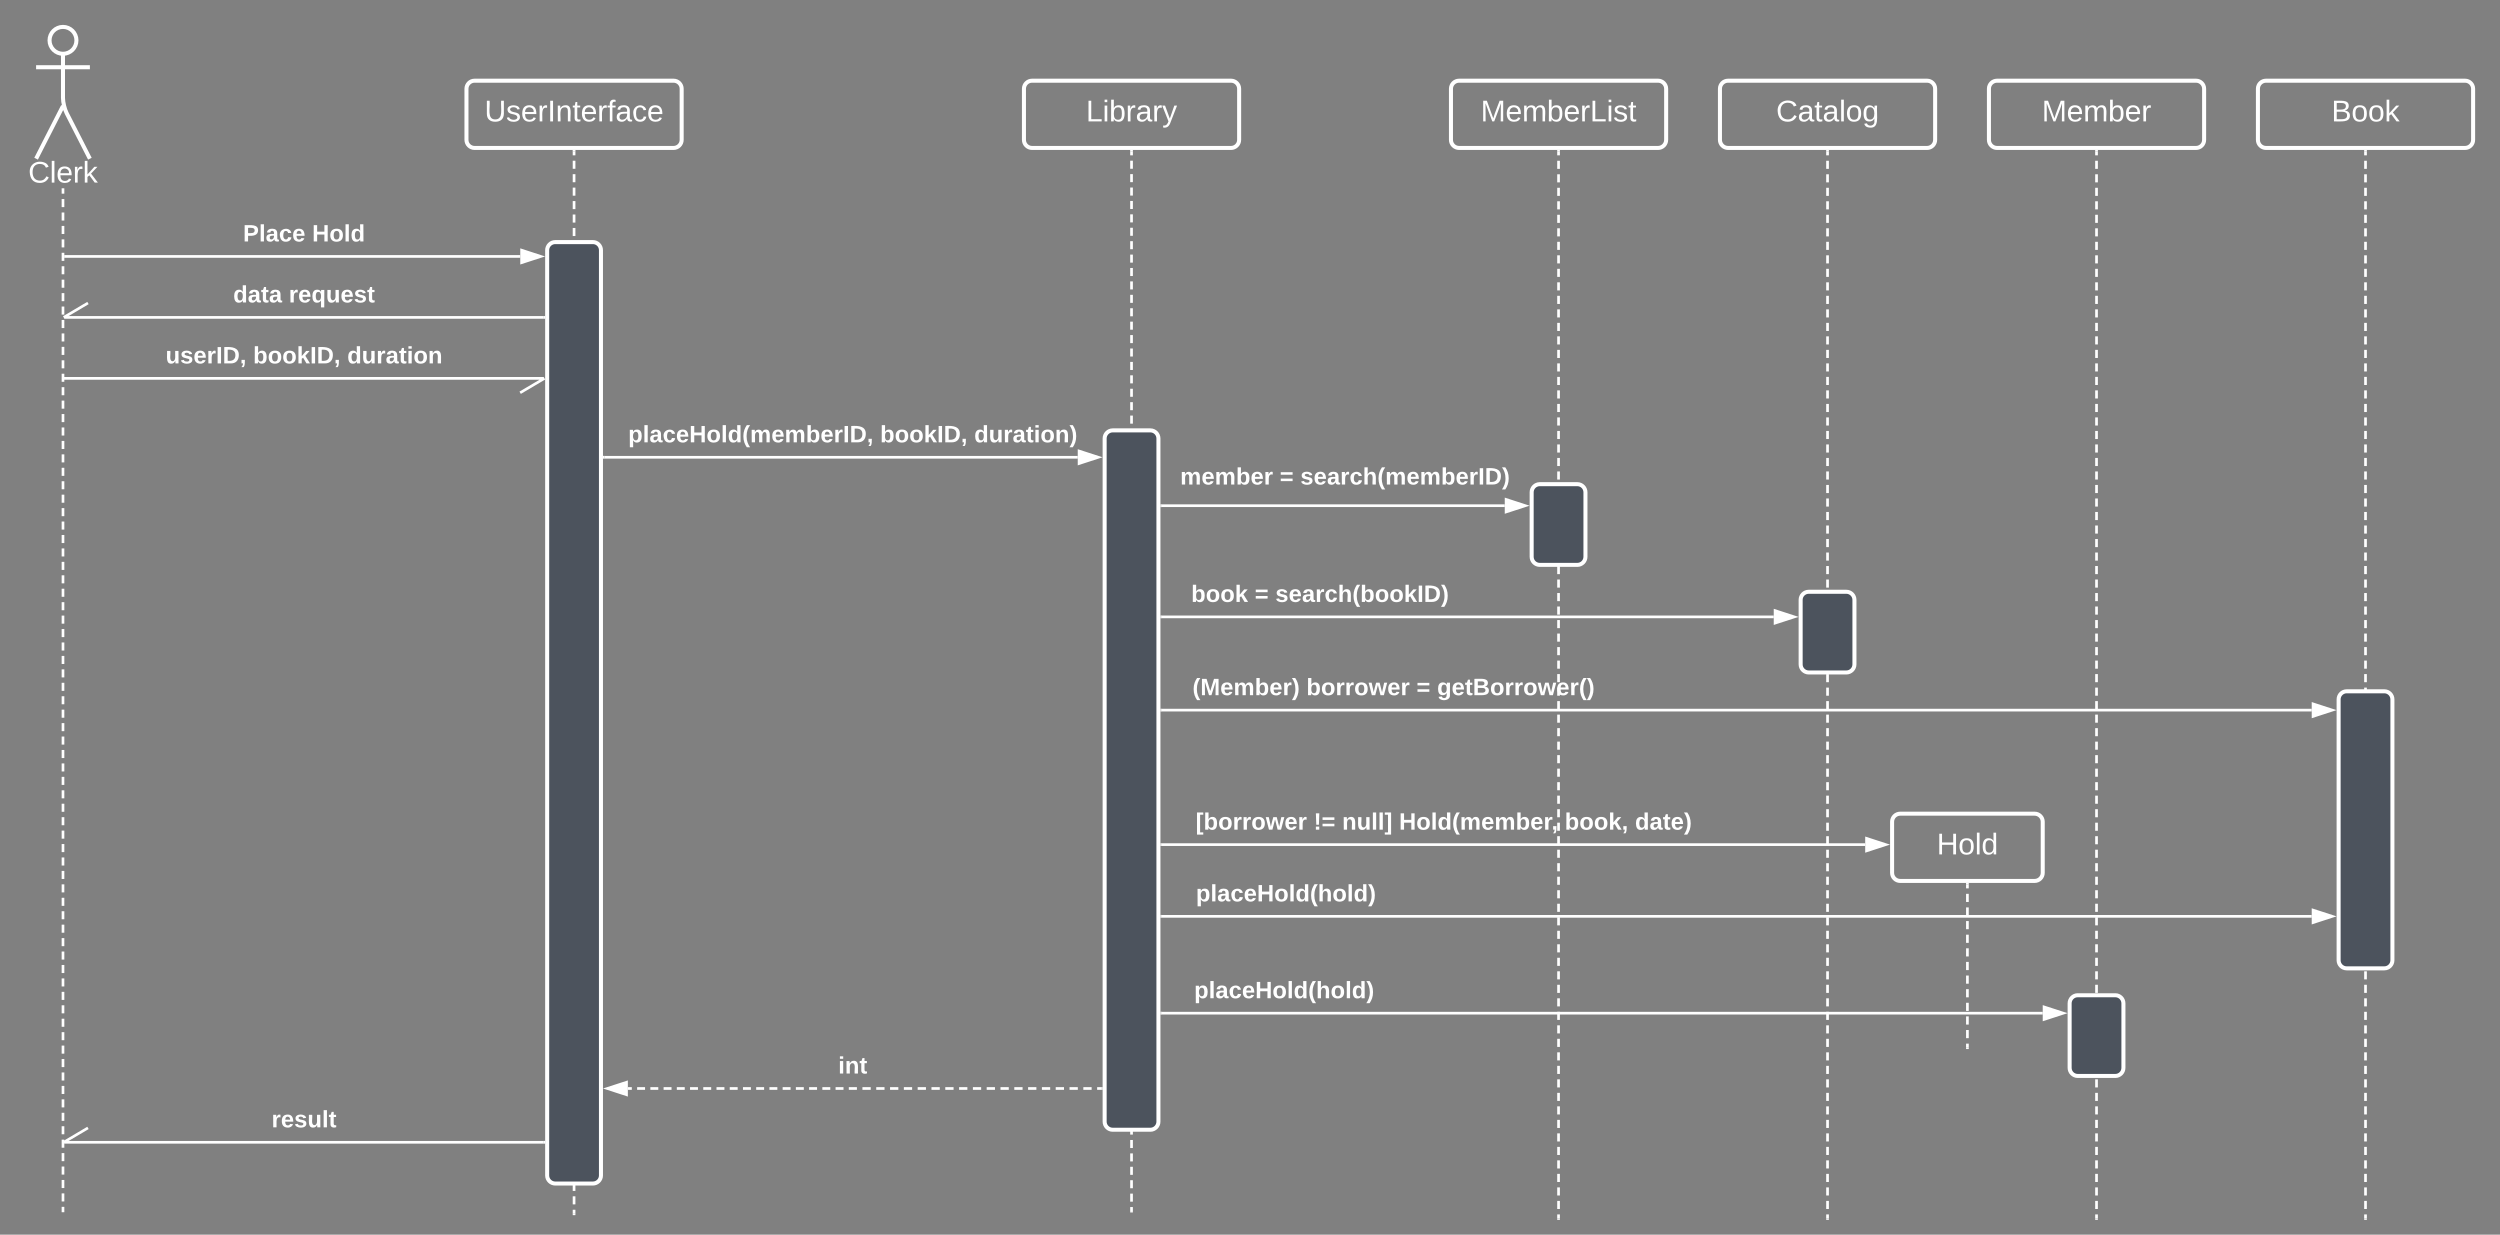 <svg xmlns="http://www.w3.org/2000/svg" xmlns:xlink="http://www.w3.org/1999/xlink" xmlns:lucid="lucid" width="1858.83" height="918"><rect width="100%" height="100%" fill="#808080" stroke="none"/><g transform="translate(-33.167 -80)" lucid:page-tab-id="mSN~IL_hz8TS"><path d="M90 110c0 5.52-4.48 10-10 10s-10-4.48-10-10 4.48-10 10-10 10 4.48 10 10z" stroke="#fff" stroke-width="3" fill-opacity="0"/><path d="M80 120v32.8c0 3.3 1.22 8.4 2.73 11.34L100 198m-20-39.2L60 198m0-68h40" stroke="#fff" stroke-width="3" fill="none"/><path d="M60 106c0-3.3 2.7-6 6-6h28c3.3 0 6 2.7 6 6v108c0 3.3-2.7 6-6 6H66c-3.3 0-6-2.7-6-6z" fill="none"/><use xlink:href="#a" transform="matrix(1,0,0,1,-20,198) translate(74.167 17.778)"/><path d="M80 221v3m0 4v6m0 4v5.98m0 4v6m0 4v5.98m0 4v6m0 4v5.98m0 4v6m0 4v6m0 3.98v6m0 4v6m0 4v5.98m0 4v6m0 4v5.98m0 4v6m0 4v6m0 3.98v6m0 4v6m0 3.98v6m0 4v6m0 4v5.98m0 4v6m0 4v5.98m0 4v6m0 4v6m0 3.98v6m0 4v6m0 4v5.98m0 4v6m0 4v5.98m0 4v6m0 4v6m0 3.98v6m0 4v6m0 3.98v6m0 4v6m0 4v5.98m0 4v6m0 4v5.98m0 4v6m0 4v6m0 3.98v6m0 4v6m0 4v5.98m0 4v6m0 4v5.98m0 4v6m0 4v6m0 3.98v6m0 4v6m0 3.98v6m0 4v6m0 4v5.98m0 4v6m0 4v5.98m0 4v6m0 4v6m0 3.98v6m0 4v6m0 4v5.98m0 4v6m0 4v5.98m0 4v6m0 4v5.98m0 4v6m0 4v6m0 3.98v6m0 4v6m0 4v5.98m0 4v6m0 4v5.98m0 4v6m0 4v6m0 3.98v6m0 4v6m0 3.98v6m0 4v3M80 221.03V220M80 980.3v1.03" stroke="#fff" stroke-width="2" fill="none"/><path d="M380 146c0-3.3 2.7-6 6-6h148c3.3 0 6 2.7 6 6v38c0 3.3-2.7 6-6 6H386c-3.3 0-6-2.7-6-6z" stroke="#fff" stroke-width="3" fill-opacity="0"/><use xlink:href="#b" transform="matrix(1,0,0,1,380,140) translate(13.431 30.278)"/><path d="M460 192.5v3m0 4v6m0 4v6m0 4v6m0 4v6m0 4v6m0 4v6m0 4v6m0 4v6m0 4v6m0 4v6m0 4v6m0 4v6m0 4v6m0 4v6m0 4v6m0 4v6m0 4v6m0 4v6m0 4v6m0 4v6m0 4v6m0 4v6m0 4v6m0 4v6m0 4v6m0 4v6m0 4v6m0 4v6m0 4v6m0 4v6m0 4v6m0 4v6m0 4v6m0 4v6m0 4v6m0 4v6m0 4v6m0 4v6m0 4v6m0 4v6m0 4v6m0 4v6m0 4v6m0 4v6m0 4v6m0 4v6m0 4v6m0 4v6m0 4v6m0 4v6m0 4v6m0 4v6m0 4v6m0 4v6m0 4v6m0 4v6m0 4v6m0 4v6m0 4v6m0 4v6m0 4v6m0 4v6m0 4v6m0 4v6m0 4v6m0 4v6m0 4v6m0 4v6m0 4v6m0 4v6m0 4v6m0 4v6m0 4v6m0 4v6m0 4v6m0 4v6m0 4v6m0 4v6m0 4v3" stroke="#fff" stroke-width="2" fill="none"/><path d="M461 192.53h-2v-1.03h2z" stroke="#fff" stroke-width=".05" fill="#fff"/><path d="M460 982.47v1.03" stroke="#fff" stroke-width="2" fill="none"/><path d="M794.5 146c0-3.3 2.7-6 6-6h148c3.3 0 6 2.7 6 6v38c0 3.3-2.7 6-6 6h-148c-3.3 0-6-2.7-6-6z" stroke="#fff" stroke-width="3" fill-opacity="0"/><use xlink:href="#c" transform="matrix(1,0,0,1,794.5,140) translate(46.147 30.278)"/><path d="M1112 146c0-3.3 2.7-6 6-6h148c3.3 0 6 2.7 6 6v38c0 3.3-2.7 6-6 6h-148c-3.3 0-6-2.7-6-6z" stroke="#fff" stroke-width="3" fill-opacity="0"/><use xlink:href="#d" transform="matrix(1,0,0,1,1112,140) translate(22.104 30.278)"/><path d="M874.5 192.5v3m0 3.98v6m0 3.98v5.98m0 4v5.98m0 4v5.97m0 3.98v6m0 3.98v5.98m0 4v5.98m0 4v5.97m0 3.98v5.98m0 4v5.98m0 4v5.97m0 4v6m0 3.98v5.98m0 4v5.98m0 4v5.97m0 4v6m0 3.98v5.98m0 4v5.98m0 4V385m0 4v6m0 3.98v5.98m0 4v5.98m0 4v5.97m0 4v5.98m0 4v5.98m0 4v5.97m0 4v5.98m0 4v5.98m0 4v5.98m0 4v5.97m0 4v5.98m0 4v5.98m0 4v5.98m0 4v5.97m0 4v5.98m0 4v5.98m0 4v5.98m0 4v5.97m0 4v5.98m0 4v5.98m0 4v5.97m0 4v5.98m0 4v5.97m0 4v5.98m0 4v5.97m0 4v5.98m0 4v5.97m0 4v5.98m0 4v5.97m0 4v5.98m0 4v5.97m0 4v5.98m0 4v5.97m0 4v5.98m0 4v5.97m0 4v5.97m0 4v5.98m0 4V774m0 4V784m0 4v5.97m0 4v5.98m0 4v5.97m0 4v5.98m0 4v5.97m0 4v5.98m0 4v5.97m0 4v5.98m0 4v5.97m0 4v5.98m0 4v5.97m0 4v5.97m0 3.98v6m0 3.98v5.98m0 4v5.98m0 4v5.97m0 3.98v6m0 3.98v5.98m0 4v5.98m0 4v2.98" stroke="#fff" stroke-width="2" fill="none"/><path d="M875.5 192.53h-2v-1.03h2z" stroke="#fff" stroke-width=".05" fill="#fff"/><path d="M874.5 980.47v1.03M1192 192.5v3m0 4.03v6.03m0 4.02v6.02m0 4.02v6.03m0 4v6.04m0 4v6.03m0 4.02v6.03m0 4.02v6.02m0 4.02v6.03m0 4.02v6m0 4.03v6.03m0 4V306m0 4.02v6.02m0 4.02v6.03m0 4v6.03m0 4.02v6.03m0 4.02v6.02m0 4.02v6.03m0 4v6.04m0 4.03v6.03m0 4v6.04m0 4.02v6.02m0 4.02v6.03m0 4v6.03m0 4.02v6.03m0 4v6.04m0 4.02v6.03m0 4v6.04m0 4.03v6.02m0 4.02v6.03m0 4.02v6.02m0 4.02v6.03m0 4v6.03m0 4.02v6.03m0 4v6.04m0 4.02v6.02m0 4.02v6.03m0 4.03v6.02m0 4.02v6.03m0 4v6.04m0 4.02v6.03m0 4v6.03m0 4.02v6.02m0 4.02v6.02m0 4.02v6.02m0 4.02v6.03m0 4.02v6.03m0 4.02v6.03m0 4v6.04m0 4.02v6.02m0 4.02v6.03m0 4.02v6.02m0 4.02v6.02m0 4v6.04m0 4.02v6.03m0 4.02v6.03m0 4.02V758m0 4v6.04m0 4.02v6.02m0 4.02v6.03m0 4v6.04m0 4.02v6.02m0 4v6.04m0 4.02v6.02m0 4.02v6.03m0 4.02v6.02m0 4v6.04m0 4.02v6.02m0 4.02v6.03m0 4v6.04m0 4.02v6m0 4.03v6.03m0 4.02v6.02m0 4.02v6.03m0 4.02v6.02m0 4v6.04m0 4v6.04m0 4.02v6.02m0 4.02v6.03m0 4.02v3" stroke="#fff" stroke-width="2" fill="none"/><path d="M1193 192.53h-2v-1.03h2z" stroke="#fff" stroke-width=".05" fill="#fff"/><path d="M1192 985.97V987" stroke="#fff" stroke-width="2" fill="none"/><path d="M1312 146c0-3.3 2.7-6 6-6h148c3.3 0 6 2.7 6 6v38c0 3.3-2.7 6-6 6h-148c-3.3 0-6-2.7-6-6z" stroke="#fff" stroke-width="3" fill-opacity="0"/><use xlink:href="#e" transform="matrix(1,0,0,1,1312,140) translate(41.795 30.278)"/><path d="M1392 192.5v3m0 4.03v6.03m0 4.02v6.02m0 4.02v6.03m0 4v6.04m0 4v6.03m0 4.02v6.03m0 4.02v6.02m0 4.02v6.03m0 4.02v6m0 4.03v6.03m0 4V306m0 4.02v6.02m0 4.02v6.03m0 4v6.03m0 4.02v6.03m0 4.02v6.02m0 4.02v6.03m0 4v6.04m0 4.03v6.03m0 4v6.04m0 4.02v6.02m0 4.02v6.03m0 4v6.03m0 4.02v6.03m0 4v6.04m0 4.02v6.03m0 4v6.04m0 4.03v6.02m0 4.02v6.03m0 4.02v6.02m0 4.02v6.03m0 4v6.03m0 4.02v6.03m0 4v6.04m0 4.02v6.02m0 4.02v6.03m0 4.03v6.02m0 4.02v6.03m0 4v6.04m0 4.02v6.03m0 4v6.03m0 4.02v6.02m0 4.02v6.02m0 4.02v6.02m0 4.02v6.03m0 4.02v6.03m0 4.02v6.03m0 4v6.04m0 4.02v6.02m0 4.02v6.03m0 4.02v6.02m0 4.02v6.02m0 4v6.04m0 4.02v6.03m0 4.02v6.03m0 4.02V758m0 4v6.04m0 4.02v6.02m0 4.02v6.03m0 4v6.04m0 4.02v6.02m0 4v6.04m0 4.02v6.02m0 4.02v6.03m0 4.02v6.02m0 4v6.04m0 4.02v6.02m0 4.02v6.03m0 4v6.04m0 4.02v6m0 4.03v6.03m0 4.02v6.02m0 4.02v6.03m0 4.02v6.02m0 4v6.04m0 4v6.04m0 4.02v6.02m0 4.02v6.03m0 4.02v3" stroke="#fff" stroke-width="2" fill="none"/><path d="M1393 192.53h-2v-1.03h2z" stroke="#fff" stroke-width=".05" fill="#fff"/><path d="M1392 985.97V987" stroke="#fff" stroke-width="2" fill="none"/><path d="M1512 146c0-3.3 2.7-6 6-6h148c3.3 0 6 2.7 6 6v38c0 3.3-2.7 6-6 6h-148c-3.3 0-6-2.7-6-6z" stroke="#fff" stroke-width="3" fill-opacity="0"/><use xlink:href="#f" transform="matrix(1,0,0,1,1512,140) translate(39.357 30.278)"/><path d="M1592 192.5v3m0 4.03v6.03m0 4.02v6.02m0 4.02v6.03m0 4v6.04m0 4v6.03m0 4.02v6.03m0 4.02v6.02m0 4.02v6.03m0 4.02v6m0 4.03v6.03m0 4V306m0 4.02v6.02m0 4.02v6.03m0 4v6.03m0 4.02v6.03m0 4.02v6.02m0 4.02v6.03m0 4v6.04m0 4.03v6.03m0 4v6.04m0 4.02v6.02m0 4.02v6.03m0 4v6.03m0 4.02v6.03m0 4v6.04m0 4.02v6.03m0 4v6.04m0 4.03v6.02m0 4.02v6.03m0 4.02v6.02m0 4.02v6.03m0 4v6.03m0 4.02v6.03m0 4v6.04m0 4.02v6.02m0 4.02v6.03m0 4.03v6.02m0 4.02v6.03m0 4v6.04m0 4.02v6.03m0 4v6.03m0 4.02v6.02m0 4.02v6.02m0 4.02v6.02m0 4.02v6.03m0 4.02v6.03m0 4.02v6.03m0 4v6.04m0 4.02v6.02m0 4.02v6.03m0 4.02v6.02m0 4.02v6.02m0 4v6.04m0 4.02v6.03m0 4.02v6.03m0 4.02V758m0 4v6.04m0 4.02v6.02m0 4.02v6.03m0 4v6.04m0 4.02v6.02m0 4v6.04m0 4.02v6.02m0 4.02v6.03m0 4.02v6.02m0 4v6.04m0 4.02v6.02m0 4.02v6.03m0 4v6.04m0 4.02v6m0 4.03v6.03m0 4.02v6.02m0 4.02v6.03m0 4.02v6.02m0 4v6.04m0 4v6.04m0 4.02v6.02m0 4.02v6.03m0 4.02v3" stroke="#fff" stroke-width="2" fill="none"/><path d="M1593 192.53h-2v-1.03h2z" stroke="#fff" stroke-width=".05" fill="#fff"/><path d="M1592 985.97V987" stroke="#fff" stroke-width="2" fill="none"/><path d="M1712 146c0-3.3 2.7-6 6-6h148c3.3 0 6 2.7 6 6v38c0 3.3-2.7 6-6 6h-148c-3.3 0-6-2.7-6-6z" stroke="#fff" stroke-width="3" fill-opacity="0"/><use xlink:href="#g" transform="matrix(1,0,0,1,1712,140) translate(54.696 30.278)"/><path d="M1792 192.5v3m0 4.03v6.03m0 4.02v6.02m0 4.02v6.03m0 4v6.04m0 4v6.03m0 4.02v6.03m0 4.02v6.02m0 4.02v6.03m0 4.02v6m0 4.03v6.03m0 4V306m0 4.02v6.02m0 4.02v6.03m0 4v6.03m0 4.02v6.03m0 4.02v6.02m0 4.02v6.03m0 4v6.04m0 4.03v6.03m0 4v6.04m0 4.02v6.02m0 4.02v6.03m0 4v6.03m0 4.02v6.03m0 4v6.04m0 4.02v6.03m0 4v6.04m0 4.03v6.02m0 4.02v6.03m0 4.02v6.02m0 4.02v6.03m0 4v6.03m0 4.02v6.03m0 4v6.04m0 4.02v6.02m0 4.02v6.03m0 4.03v6.02m0 4.02v6.03m0 4v6.04m0 4.02v6.03m0 4v6.03m0 4.02v6.02m0 4.02v6.02m0 4.02v6.02m0 4.02v6.03m0 4.02v6.03m0 4.02v6.03m0 4v6.04m0 4.02v6.02m0 4.02v6.03m0 4.02v6.02m0 4.02v6.02m0 4v6.04m0 4.02v6.03m0 4.02v6.03m0 4.02V758m0 4v6.04m0 4.02v6.02m0 4.02v6.03m0 4v6.04m0 4.02v6.02m0 4v6.04m0 4.02v6.02m0 4.02v6.03m0 4.02v6.02m0 4v6.04m0 4.02v6.02m0 4.02v6.03m0 4v6.04m0 4.02v6m0 4.03v6.03m0 4.02v6.02m0 4.02v6.03m0 4.02v6.02m0 4v6.04m0 4v6.04m0 4.02v6.02m0 4.02v6.03m0 4.02v3" stroke="#fff" stroke-width="2" fill="none"/><path d="M1793 192.53h-2v-1.03h2z" stroke="#fff" stroke-width=".05" fill="#fff"/><path d="M1792 985.97V987" stroke="#fff" stroke-width="2" fill="none"/><path d="M440 266c0-3.3 2.7-6 6-6h28c3.3 0 6 2.7 6 6v688c0 3.3-2.7 6-6 6h-28c-3.3 0-6-2.7-6-6z" stroke="#fff" stroke-width="3" fill="#4c535d"/><path d="M420 270.67H81" stroke="#fff" stroke-width="2" fill="none"/><path d="M435.26 270.67L421 275.3v-9.27z" stroke="#fff" stroke-width="2" fill="#fff"/><path d="M81.03 270.67H80" stroke="#fff" stroke-width="2" fill="none"/><use xlink:href="#h" transform="matrix(1,0,0,1,213.892,245.333) translate(0 14.222)"/><use xlink:href="#i" transform="matrix(1,0,0,1,213.892,245.333) translate(51.358 14.222)"/><path d="M437.5 316H81.05" stroke="#fff" stroke-width="2" fill="none"/><path d="M438.5 317h-1.03v-2h1.03z" stroke="#fff" stroke-width=".05" fill="#fff"/><path d="M98.58 305.3L80.5 316" stroke="#fff" stroke-width="2" fill="none"/><use xlink:href="#j" transform="matrix(1,0,0,1,206.534,290.667) translate(0 14.222)"/><use xlink:href="#k" transform="matrix(1,0,0,1,206.534,290.667) translate(41.383 14.222)"/><path d="M437.45 361.33H81M419.92 372.02l18.07-10.7M81.03 361.33H80" stroke="#fff" stroke-width="2" fill="none"/><use xlink:href="#l" transform="matrix(1,0,0,1,156.312,336) translate(0 14.222)"/><use xlink:href="#m" transform="matrix(1,0,0,1,156.312,336) translate(65.086 14.222)"/><use xlink:href="#n" transform="matrix(1,0,0,1,156.312,336) translate(135.012 14.222)"/><path d="M854.5 406c0-3.3 2.7-6 6-6h28c3.3 0 6 2.7 6 6v508c0 3.3-2.7 6-6 6h-28c-3.3 0-6-2.7-6-6z" stroke="#fff" stroke-width="3" fill="#4c535d"/><path d="M482.5 420h352" stroke="#fff" stroke-width="2" fill="none"/><path d="M482.53 421h-1.03v-2h1.03z" stroke="#fff" stroke-width=".05" fill="#fff"/><path d="M849.76 420l-14.26 4.64v-9.28z" stroke="#fff" stroke-width="2" fill="#fff"/><use xlink:href="#o" transform="matrix(1,0,0,1,500.262,394.667) translate(0 14.222)"/><use xlink:href="#m" transform="matrix(1,0,0,1,500.262,394.667) translate(187.309 14.222)"/><use xlink:href="#p" transform="matrix(1,0,0,1,500.262,394.667) translate(257.235 14.222)"/><path d="M1172 446c0-3.3 2.7-6 6-6h28c3.3 0 6 2.7 6 6v48c0 3.3-2.7 6-6 6h-28c-3.3 0-6-2.7-6-6z" stroke="#fff" stroke-width="3" fill="#4c535d"/><path d="M897 456h255" stroke="#fff" stroke-width="2" fill="none"/><path d="M897.03 457H896v-2h1.03z" stroke="#fff" stroke-width=".05" fill="#fff"/><path d="M1167.26 456l-14.26 4.64v-9.28z" stroke="#fff" stroke-width="2" fill="#fff"/><use xlink:href="#q" transform="matrix(1,0,0,1,910.682,426.031) translate(0 14.222)"/><use xlink:href="#r" transform="matrix(1,0,0,1,910.682,426.031) translate(74.025 14.222)"/><use xlink:href="#s" transform="matrix(1,0,0,1,910.682,426.031) translate(89.333 14.222)"/><path d="M897 538.67h455" stroke="#fff" stroke-width="2" fill="none"/><path d="M897.03 539.67H896v-2h1.03z" stroke="#fff" stroke-width=".05" fill="#fff"/><path d="M1367.26 538.67L1353 543.3v-9.27z" stroke="#fff" stroke-width="2" fill="#fff"/><use xlink:href="#t" transform="matrix(1,0,0,1,918.864,513.333) translate(0 14.222)"/><use xlink:href="#r" transform="matrix(1,0,0,1,918.864,513.333) translate(47.259 14.222)"/><use xlink:href="#u" transform="matrix(1,0,0,1,918.864,513.333) translate(62.568 14.222)"/><path d="M1372 526c0-3.3 2.7-6 6-6h28c3.3 0 6 2.7 6 6v48c0 3.3-2.7 6-6 6h-28c-3.3 0-6-2.7-6-6zM1772 600c0-3.3 2.7-6 6-6h28c3.3 0 6 2.7 6 6v194c0 3.3-2.7 6-6 6h-28c-3.3 0-6-2.7-6-6z" stroke="#fff" stroke-width="3" fill="#4c535d"/><path d="M897 608h855" stroke="#fff" stroke-width="2" fill="none"/><path d="M897.03 609H896v-2h1.03z" stroke="#fff" stroke-width=".05" fill="#fff"/><path d="M1767.26 608l-14.26 4.64v-9.28z" stroke="#fff" stroke-width="2" fill="#fff"/><use xlink:href="#v" transform="matrix(1,0,0,1,919.802,582.667) translate(0 14.222)"/><use xlink:href="#w" transform="matrix(1,0,0,1,919.802,582.667) translate(84.741 14.222)"/><use xlink:href="#x" transform="matrix(1,0,0,1,919.802,582.667) translate(166.568 14.222)"/><use xlink:href="#y" transform="matrix(1,0,0,1,919.802,582.667) translate(181.877 14.222)"/><path d="M1440 691c0-3.3 2.7-6 6-6h100c3.3 0 6 2.7 6 6v38c0 3.3-2.7 6-6 6h-100c-3.3 0-6-2.7-6-6z" stroke="#fff" stroke-width="3" fill-opacity="0"/><use xlink:href="#z" transform="matrix(1,0,0,1,1440,685) translate(33.227 30.278)"/><path d="M1496 737.5v3.04m0 4.05v6.06m0 4.05v6.1m0 4.04v6.07m0 4.06v6.08m0 4.05v6.06m0 4.05v6.1m0 4.04v6.07m0 4.06v6.08m0 4.05v6.06m0 4.05v6.1m0 4.04v6.07m0 4.06V859" stroke="#fff" stroke-width="2" fill="none"/><path d="M1497 737.53h-2v-1.03h2z" stroke="#fff" stroke-width=".05" fill="#fff"/><path d="M1496 858.97V860M897 708h523" stroke="#fff" stroke-width="2" fill="none"/><path d="M897.03 709H896v-2h1.03z" stroke="#fff" stroke-width=".05" fill="#fff"/><path d="M1435.26 708l-14.26 4.64v-9.28z" stroke="#fff" stroke-width="2" fill="#fff"/><use xlink:href="#A" transform="matrix(1,0,0,1,922.198,682.667) translate(0 14.222)"/><use xlink:href="#B" transform="matrix(1,0,0,1,922.198,682.667) translate(87.704 14.222)"/><use xlink:href="#C" transform="matrix(1,0,0,1,922.198,682.667) translate(108.889 14.222)"/><use xlink:href="#D" transform="matrix(1,0,0,1,922.198,682.667) translate(151.21 14.222)"/><use xlink:href="#E" transform="matrix(1,0,0,1,922.198,682.667) translate(274.42 14.222)"/><use xlink:href="#F" transform="matrix(1,0,0,1,922.198,682.667) translate(326.617 14.222)"/><path d="M897 761.33h855" stroke="#fff" stroke-width="2" fill="none"/><path d="M897.03 762.33H896v-2h1.03z" stroke="#fff" stroke-width=".05" fill="#fff"/><path d="M1767.26 761.33l-14.26 4.64v-9.27z" stroke="#fff" stroke-width="2" fill="#fff"/><g><use xlink:href="#G" transform="matrix(1,0,0,1,922.395,736) translate(0 14.222)"/></g><path d="M1572 826c0-3.3 2.7-6 6-6h28c3.3 0 6 2.7 6 6v48c0 3.3-2.7 6-6 6h-28c-3.3 0-6-2.7-6-6z" stroke="#fff" stroke-width="3" fill="#4c535d"/><path d="M897 833.33h655" stroke="#fff" stroke-width="2" fill="none"/><path d="M897.03 834.33H896v-2h1.03z" stroke="#fff" stroke-width=".05" fill="#fff"/><path d="M1567.26 833.33l-14.26 4.64v-9.27z" stroke="#fff" stroke-width="2" fill="#fff"/><g><use xlink:href="#G" transform="matrix(1,0,0,1,921.062,808) translate(0 14.222)"/></g><path d="M852 889.33h-3.08m-4.1 0h-6.16m-4.1 0h-6.17m-4.1 0h-6.17m-4.1 0h-6.16m-4.1 0h-6.17m-4.1 0h-6.16m-4.1 0h-6.17m-4.1 0h-6.16m-4.1 0h-6.15m-4.1 0h-6.17m-4.1 0h-6.16m-4.1 0h-6.17m-4.1 0h-6.16m-4.12 0h-6.15m-4.1 0h-6.17m-4.1 0h-6.16m-4.1 0h-6.17m-4.1 0h-6.03m-3.94 0h-5.9m-3.93 0h-5.9m-3.94 0h-5.92m-3.93 0h-5.9m-3.94 0h-5.9m-3.93 0h-5.9m-3.94 0h-5.9m-3.93 0h-5.9m-3.94 0h-5.9m-3.94 0h-5.9m-3.94 0h-5.9m-3.94 0h-5.9m-3.93 0h-5.9m-3.93 0h-5.9m-3.94 0h-5.9m-3.94 0h-5.9m-3.95 0H500" stroke="#fff" stroke-width="2" fill="none"/><path d="M853 890.33h-1.03v-2H853z" stroke="#fff" stroke-width=".05" fill="#fff"/><path d="M484.74 889.33L499 884.7v9.27z" stroke="#fff" stroke-width="2" fill="#fff"/><g><use xlink:href="#H" transform="matrix(1,0,0,1,656.435,864) translate(0 14.222)"/></g><path d="M437.5 929.33H81.05" stroke="#fff" stroke-width="2" fill="none"/><path d="M438.5 930.33h-1.03v-2h1.03z" stroke="#fff" stroke-width=".05" fill="#fff"/><path d="M98.58 918.64l-18.07 10.7" stroke="#fff" stroke-width="2" fill="none"/><g><use xlink:href="#I" transform="matrix(1,0,0,1,235.102,904) translate(0 14.222)"/></g><defs><path fill="#fff" d="M212-179c-10-28-35-45-73-45-59 0-87 40-87 99 0 60 29 101 89 101 43 0 62-24 78-52l27 14C228-24 195 4 139 4 59 4 22-46 18-125c-6-104 99-153 187-111 19 9 31 26 39 46" id="J"/><path fill="#fff" d="M24 0v-261h32V0H24" id="K"/><path fill="#fff" d="M100-194c63 0 86 42 84 106H49c0 40 14 67 53 68 26 1 43-12 49-29l28 8c-11 28-37 45-77 45C44 4 14-33 15-96c1-61 26-98 85-98zm52 81c6-60-76-77-97-28-3 7-6 17-6 28h103" id="L"/><path fill="#fff" d="M114-163C36-179 61-72 57 0H25l-1-190h30c1 12-1 29 2 39 6-27 23-49 58-41v29" id="M"/><path fill="#fff" d="M143 0L79-87 56-68V0H24v-261h32v163l83-92h37l-77 82L181 0h-38" id="N"/><g id="a"><use transform="matrix(0.062,0,0,0.062,0,0)" xlink:href="#J"/><use transform="matrix(0.062,0,0,0.062,15.988,0)" xlink:href="#K"/><use transform="matrix(0.062,0,0,0.062,20.864,0)" xlink:href="#L"/><use transform="matrix(0.062,0,0,0.062,33.21,0)" xlink:href="#M"/><use transform="matrix(0.062,0,0,0.062,40.556,0)" xlink:href="#N"/></g><path fill="#fff" d="M232-93c-1 65-40 97-104 97C67 4 28-28 28-90v-158h33c8 89-33 224 67 224 102 0 64-133 71-224h33v155" id="O"/><path fill="#fff" d="M135-143c-3-34-86-38-87 0 15 53 115 12 119 90S17 21 10-45l28-5c4 36 97 45 98 0-10-56-113-15-118-90-4-57 82-63 122-42 12 7 21 19 24 35" id="P"/><path fill="#fff" d="M33 0v-248h34V0H33" id="Q"/><path fill="#fff" d="M117-194c89-4 53 116 60 194h-32v-121c0-31-8-49-39-48C34-167 62-67 57 0H25l-1-190h30c1 10-1 24 2 32 11-22 29-35 61-36" id="R"/><path fill="#fff" d="M59-47c-2 24 18 29 38 22v24C64 9 27 4 27-40v-127H5v-23h24l9-43h21v43h35v23H59v120" id="S"/><path fill="#fff" d="M101-234c-31-9-42 10-38 44h38v23H63V0H32v-167H5v-23h27c-7-52 17-82 69-68v24" id="T"/><path fill="#fff" d="M141-36C126-15 110 5 73 4 37 3 15-17 15-53c-1-64 63-63 125-63 3-35-9-54-41-54-24 1-41 7-42 31l-33-3c5-37 33-52 76-52 45 0 72 20 72 64v82c-1 20 7 32 28 27v20c-31 9-61-2-59-35zM48-53c0 20 12 33 32 33 41-3 63-29 60-74-43 2-92-5-92 41" id="U"/><path fill="#fff" d="M96-169c-40 0-48 33-48 73s9 75 48 75c24 0 41-14 43-38l32 2c-6 37-31 61-74 61-59 0-76-41-82-99-10-93 101-131 147-64 4 7 5 14 7 22l-32 3c-4-21-16-35-41-35" id="V"/><g id="b"><use transform="matrix(0.062,0,0,0.062,0,0)" xlink:href="#O"/><use transform="matrix(0.062,0,0,0.062,15.988,0)" xlink:href="#P"/><use transform="matrix(0.062,0,0,0.062,27.099,0)" xlink:href="#L"/><use transform="matrix(0.062,0,0,0.062,39.444,0)" xlink:href="#M"/><use transform="matrix(0.062,0,0,0.062,46.79,0)" xlink:href="#Q"/><use transform="matrix(0.062,0,0,0.062,52.963,0)" xlink:href="#R"/><use transform="matrix(0.062,0,0,0.062,65.309,0)" xlink:href="#S"/><use transform="matrix(0.062,0,0,0.062,71.481,0)" xlink:href="#L"/><use transform="matrix(0.062,0,0,0.062,83.827,0)" xlink:href="#M"/><use transform="matrix(0.062,0,0,0.062,91.173,0)" xlink:href="#T"/><use transform="matrix(0.062,0,0,0.062,97.346,0)" xlink:href="#U"/><use transform="matrix(0.062,0,0,0.062,109.691,0)" xlink:href="#V"/><use transform="matrix(0.062,0,0,0.062,120.802,0)" xlink:href="#L"/></g><path fill="#fff" d="M30 0v-248h33v221h125V0H30" id="W"/><path fill="#fff" d="M24-231v-30h32v30H24zM24 0v-190h32V0H24" id="X"/><path fill="#fff" d="M115-194c53 0 69 39 70 98 0 66-23 100-70 100C84 3 66-7 56-30L54 0H23l1-261h32v101c10-23 28-34 59-34zm-8 174c40 0 45-34 45-75 0-40-5-75-45-74-42 0-51 32-51 76 0 43 10 73 51 73" id="Y"/><path fill="#fff" d="M179-190L93 31C79 59 56 82 12 73V49c39 6 53-20 64-50L1-190h34L92-34l54-156h33" id="Z"/><g id="c"><use transform="matrix(0.062,0,0,0.062,0,0)" xlink:href="#W"/><use transform="matrix(0.062,0,0,0.062,12.346,0)" xlink:href="#X"/><use transform="matrix(0.062,0,0,0.062,17.222,0)" xlink:href="#Y"/><use transform="matrix(0.062,0,0,0.062,29.568,0)" xlink:href="#M"/><use transform="matrix(0.062,0,0,0.062,36.914,0)" xlink:href="#U"/><use transform="matrix(0.062,0,0,0.062,49.259,0)" xlink:href="#M"/><use transform="matrix(0.062,0,0,0.062,56.605,0)" xlink:href="#Z"/></g><path fill="#fff" d="M240 0l2-218c-23 76-54 145-80 218h-23L58-218 59 0H30v-248h44l77 211c21-75 51-140 76-211h43V0h-30" id="aa"/><path fill="#fff" d="M210-169c-67 3-38 105-44 169h-31v-121c0-29-5-50-35-48C34-165 62-65 56 0H25l-1-190h30c1 10-1 24 2 32 10-44 99-50 107 0 11-21 27-35 58-36 85-2 47 119 55 194h-31v-121c0-29-5-49-35-48" id="ab"/><g id="d"><use transform="matrix(0.062,0,0,0.062,0,0)" xlink:href="#aa"/><use transform="matrix(0.062,0,0,0.062,18.457,0)" xlink:href="#L"/><use transform="matrix(0.062,0,0,0.062,30.802,0)" xlink:href="#ab"/><use transform="matrix(0.062,0,0,0.062,49.259,0)" xlink:href="#Y"/><use transform="matrix(0.062,0,0,0.062,61.605,0)" xlink:href="#L"/><use transform="matrix(0.062,0,0,0.062,73.951,0)" xlink:href="#M"/><use transform="matrix(0.062,0,0,0.062,81.296,0)" xlink:href="#W"/><use transform="matrix(0.062,0,0,0.062,93.642,0)" xlink:href="#X"/><use transform="matrix(0.062,0,0,0.062,98.519,0)" xlink:href="#P"/><use transform="matrix(0.062,0,0,0.062,109.63,0)" xlink:href="#S"/></g><path fill="#fff" d="M100-194c62-1 85 37 85 99 1 63-27 99-86 99S16-35 15-95c0-66 28-99 85-99zM99-20c44 1 53-31 53-75 0-43-8-75-51-75s-53 32-53 75 10 74 51 75" id="ac"/><path fill="#fff" d="M177-190C167-65 218 103 67 71c-23-6-38-20-44-43l32-5c15 47 100 32 89-28v-30C133-14 115 1 83 1 29 1 15-40 15-95c0-56 16-97 71-98 29-1 48 16 59 35 1-10 0-23 2-32h30zM94-22c36 0 50-32 50-73 0-42-14-75-50-75-39 0-46 34-46 75s6 73 46 73" id="ad"/><g id="e"><use transform="matrix(0.062,0,0,0.062,0,0)" xlink:href="#J"/><use transform="matrix(0.062,0,0,0.062,15.988,0)" xlink:href="#U"/><use transform="matrix(0.062,0,0,0.062,28.333,0)" xlink:href="#S"/><use transform="matrix(0.062,0,0,0.062,34.506,0)" xlink:href="#U"/><use transform="matrix(0.062,0,0,0.062,46.852,0)" xlink:href="#K"/><use transform="matrix(0.062,0,0,0.062,51.728,0)" xlink:href="#ac"/><use transform="matrix(0.062,0,0,0.062,64.074,0)" xlink:href="#ad"/></g><g id="f"><use transform="matrix(0.062,0,0,0.062,0,0)" xlink:href="#aa"/><use transform="matrix(0.062,0,0,0.062,18.457,0)" xlink:href="#L"/><use transform="matrix(0.062,0,0,0.062,30.802,0)" xlink:href="#ab"/><use transform="matrix(0.062,0,0,0.062,49.259,0)" xlink:href="#Y"/><use transform="matrix(0.062,0,0,0.062,61.605,0)" xlink:href="#L"/><use transform="matrix(0.062,0,0,0.062,73.951,0)" xlink:href="#M"/></g><path fill="#fff" d="M160-131c35 5 61 23 61 61C221 17 115-2 30 0v-248c76 3 177-17 177 60 0 33-19 50-47 57zm-97-11c50-1 110 9 110-42 0-47-63-36-110-37v79zm0 115c55-2 124 14 124-45 0-56-70-42-124-44v89" id="ae"/><g id="g"><use transform="matrix(0.062,0,0,0.062,0,0)" xlink:href="#ae"/><use transform="matrix(0.062,0,0,0.062,14.815,0)" xlink:href="#ac"/><use transform="matrix(0.062,0,0,0.062,27.16,0)" xlink:href="#ac"/><use transform="matrix(0.062,0,0,0.062,39.506,0)" xlink:href="#N"/></g><path fill="#fff" d="M24-248c93 1 206-16 204 79-1 75-69 88-152 82V0H24v-248zm52 121c47 0 100 7 100-41 0-47-54-39-100-39v80" id="af"/><path fill="#fff" d="M25 0v-261h50V0H25" id="ag"/><path fill="#fff" d="M133-34C117-15 103 5 69 4 32 3 11-16 11-54c-1-60 55-63 116-61 1-26-3-47-28-47-18 1-26 9-28 27l-52-2c7-38 36-58 82-57s74 22 75 68l1 82c-1 14 12 18 25 15v27c-30 8-71 5-69-32zm-48 3c29 0 43-24 42-57-32 0-66-3-65 30 0 17 8 27 23 27" id="ah"/><path fill="#fff" d="M190-63c-7 42-38 67-86 67-59 0-84-38-90-98-12-110 154-137 174-36l-49 2c-2-19-15-32-35-32-30 0-35 28-38 64-6 74 65 87 74 30" id="ai"/><path fill="#fff" d="M185-48c-13 30-37 53-82 52C43 2 14-33 14-96s30-98 90-98c62 0 83 45 84 108H66c0 31 8 55 39 56 18 0 30-7 34-22zm-45-69c5-46-57-63-70-21-2 6-4 13-4 21h74" id="aj"/><g id="h"><use transform="matrix(0.049,0,0,0.049,0,0)" xlink:href="#af"/><use transform="matrix(0.049,0,0,0.049,11.852,0)" xlink:href="#ag"/><use transform="matrix(0.049,0,0,0.049,16.79,0)" xlink:href="#ah"/><use transform="matrix(0.049,0,0,0.049,26.667,0)" xlink:href="#ai"/><use transform="matrix(0.049,0,0,0.049,36.543,0)" xlink:href="#aj"/></g><path fill="#fff" d="M186 0v-106H76V0H24v-248h52v99h110v-99h50V0h-50" id="ak"/><path fill="#fff" d="M110-194c64 0 96 36 96 99 0 64-35 99-97 99-61 0-95-36-95-99 0-62 34-99 96-99zm-1 164c35 0 45-28 45-65 0-40-10-65-43-65-34 0-45 26-45 65 0 36 10 65 43 65" id="al"/><path fill="#fff" d="M88-194c31-1 46 15 58 34l-1-101h50l1 261h-48c-2-10 0-23-3-31C134-8 116 4 84 4 32 4 16-41 15-95c0-56 19-97 73-99zm17 164c33 0 40-30 41-66 1-37-9-64-41-64s-38 30-39 65c0 43 13 65 39 65" id="am"/><g id="i"><use transform="matrix(0.049,0,0,0.049,0,0)" xlink:href="#ak"/><use transform="matrix(0.049,0,0,0.049,12.79,0)" xlink:href="#al"/><use transform="matrix(0.049,0,0,0.049,23.605,0)" xlink:href="#ag"/><use transform="matrix(0.049,0,0,0.049,28.543,0)" xlink:href="#am"/></g><path fill="#fff" d="M115-3C79 11 28 4 28-45v-112H4v-33h27l15-45h31v45h36v33H77v99c-1 23 16 31 38 25v30" id="an"/><g id="j"><use transform="matrix(0.049,0,0,0.049,0,0)" xlink:href="#am"/><use transform="matrix(0.049,0,0,0.049,10.815,0)" xlink:href="#ah"/><use transform="matrix(0.049,0,0,0.049,20.691,0)" xlink:href="#an"/><use transform="matrix(0.049,0,0,0.049,26.568,0)" xlink:href="#ah"/></g><path fill="#fff" d="M135-150c-39-12-60 13-60 57V0H25l-1-190h47c2 13-1 29 3 40 6-28 27-53 61-41v41" id="ao"/><path fill="#fff" d="M84 4C32 4 15-41 15-95c0-55 18-99 73-99 29 0 47 12 58 34l2-30h48l-1 265h-49V-32C136-9 114 4 84 4zm21-34c32 0 41-29 41-66 0-36-9-64-40-64-33 0-39 30-40 65 0 43 13 65 39 65" id="ap"/><path fill="#fff" d="M85 4C-2 5 27-109 22-190h50c7 57-23 150 33 157 60-5 35-97 40-157h50l1 190h-47c-2-12 1-28-3-38-12 25-28 42-61 42" id="aq"/><path fill="#fff" d="M137-138c1-29-70-34-71-4 15 46 118 7 119 86 1 83-164 76-172 9l43-7c4 19 20 25 44 25 33 8 57-30 24-41C81-84 22-81 20-136c-2-80 154-74 161-7" id="ar"/><g id="k"><use transform="matrix(0.049,0,0,0.049,0,0)" xlink:href="#ao"/><use transform="matrix(0.049,0,0,0.049,6.914,0)" xlink:href="#aj"/><use transform="matrix(0.049,0,0,0.049,16.79,0)" xlink:href="#ap"/><use transform="matrix(0.049,0,0,0.049,27.605,0)" xlink:href="#aq"/><use transform="matrix(0.049,0,0,0.049,38.42,0)" xlink:href="#aj"/><use transform="matrix(0.049,0,0,0.049,48.296,0)" xlink:href="#ar"/><use transform="matrix(0.049,0,0,0.049,58.173,0)" xlink:href="#an"/></g><path fill="#fff" d="M24 0v-248h52V0H24" id="as"/><path fill="#fff" d="M24-248c120-7 223 5 221 122C244-46 201 0 124 0H24v-248zM76-40c74 7 117-18 117-86 0-67-45-88-117-82v168" id="at"/><path fill="#fff" d="M76-54c-1 42 2 86-19 110H24C36 42 46 24 48 0H25v-54h51" id="au"/><g id="l"><use transform="matrix(0.049,0,0,0.049,0,0)" xlink:href="#aq"/><use transform="matrix(0.049,0,0,0.049,10.815,0)" xlink:href="#ar"/><use transform="matrix(0.049,0,0,0.049,20.691,0)" xlink:href="#aj"/><use transform="matrix(0.049,0,0,0.049,30.568,0)" xlink:href="#ao"/><use transform="matrix(0.049,0,0,0.049,37.481,0)" xlink:href="#as"/><use transform="matrix(0.049,0,0,0.049,42.42,0)" xlink:href="#at"/><use transform="matrix(0.049,0,0,0.049,55.21,0)" xlink:href="#au"/></g><path fill="#fff" d="M135-194c52 0 70 43 70 98 0 56-19 99-73 100-30 1-46-15-58-35L72 0H24l1-261h50v104c11-23 29-37 60-37zM114-30c31 0 40-27 40-66 0-37-7-63-39-63s-41 28-41 65c0 36 8 64 40 64" id="av"/><path fill="#fff" d="M147 0L96-86 75-71V0H25v-261h50v150l67-79h53l-66 74L201 0h-54" id="aw"/><g id="m"><use transform="matrix(0.049,0,0,0.049,0,0)" xlink:href="#av"/><use transform="matrix(0.049,0,0,0.049,10.815,0)" xlink:href="#al"/><use transform="matrix(0.049,0,0,0.049,21.63,0)" xlink:href="#al"/><use transform="matrix(0.049,0,0,0.049,32.444,0)" xlink:href="#aw"/><use transform="matrix(0.049,0,0,0.049,42.321,0)" xlink:href="#as"/><use transform="matrix(0.049,0,0,0.049,47.259,0)" xlink:href="#at"/><use transform="matrix(0.049,0,0,0.049,60.049,0)" xlink:href="#au"/></g><path fill="#fff" d="M25-224v-37h50v37H25zM25 0v-190h50V0H25" id="ax"/><path fill="#fff" d="M135-194c87-1 58 113 63 194h-50c-7-57 23-157-34-157-59 0-34 97-39 157H25l-1-190h47c2 12-1 28 3 38 12-26 28-41 61-42" id="ay"/><g id="n"><use transform="matrix(0.049,0,0,0.049,0,0)" xlink:href="#am"/><use transform="matrix(0.049,0,0,0.049,10.815,0)" xlink:href="#aq"/><use transform="matrix(0.049,0,0,0.049,21.63,0)" xlink:href="#ao"/><use transform="matrix(0.049,0,0,0.049,28.543,0)" xlink:href="#ah"/><use transform="matrix(0.049,0,0,0.049,38.42,0)" xlink:href="#an"/><use transform="matrix(0.049,0,0,0.049,44.296,0)" xlink:href="#ax"/><use transform="matrix(0.049,0,0,0.049,49.235,0)" xlink:href="#al"/><use transform="matrix(0.049,0,0,0.049,60.049,0)" xlink:href="#ay"/></g><path fill="#fff" d="M135-194c53 0 70 44 70 98 0 56-19 98-73 100-31 1-45-17-59-34 3 33 2 69 2 105H25l-1-265h48c2 10 0 23 3 31 11-24 29-35 60-35zM114-30c33 0 39-31 40-66 0-38-9-64-40-64-56 0-55 130 0 130" id="az"/><path fill="#fff" d="M67-93c0 74 22 123 53 168H70C40 30 18-18 18-93s22-123 52-168h50c-32 44-53 94-53 168" id="aA"/><path fill="#fff" d="M220-157c-53 9-28 100-34 157h-49v-107c1-27-5-49-29-50C55-147 81-57 75 0H25l-1-190h47c2 12-1 28 3 38 10-53 101-56 108 0 13-22 24-43 59-42 82 1 51 116 57 194h-49v-107c-1-25-5-48-29-50" id="aB"/><g id="o"><use transform="matrix(0.049,0,0,0.049,0,0)" xlink:href="#az"/><use transform="matrix(0.049,0,0,0.049,10.815,0)" xlink:href="#ag"/><use transform="matrix(0.049,0,0,0.049,15.753,0)" xlink:href="#ah"/><use transform="matrix(0.049,0,0,0.049,25.63,0)" xlink:href="#ai"/><use transform="matrix(0.049,0,0,0.049,35.506,0)" xlink:href="#aj"/><use transform="matrix(0.049,0,0,0.049,45.383,0)" xlink:href="#ak"/><use transform="matrix(0.049,0,0,0.049,58.173,0)" xlink:href="#al"/><use transform="matrix(0.049,0,0,0.049,68.988,0)" xlink:href="#ag"/><use transform="matrix(0.049,0,0,0.049,73.926,0)" xlink:href="#am"/><use transform="matrix(0.049,0,0,0.049,84.741,0)" xlink:href="#aA"/><use transform="matrix(0.049,0,0,0.049,90.617,0)" xlink:href="#aB"/><use transform="matrix(0.049,0,0,0.049,106.42,0)" xlink:href="#aj"/><use transform="matrix(0.049,0,0,0.049,116.296,0)" xlink:href="#aB"/><use transform="matrix(0.049,0,0,0.049,132.099,0)" xlink:href="#av"/><use transform="matrix(0.049,0,0,0.049,142.914,0)" xlink:href="#aj"/><use transform="matrix(0.049,0,0,0.049,152.79,0)" xlink:href="#ao"/><use transform="matrix(0.049,0,0,0.049,159.704,0)" xlink:href="#as"/><use transform="matrix(0.049,0,0,0.049,164.642,0)" xlink:href="#at"/><use transform="matrix(0.049,0,0,0.049,177.432,0)" xlink:href="#au"/></g><path fill="#fff" d="M102-93c0 74-22 123-52 168H0C30 29 54-18 53-93c0-74-22-123-53-168h50c30 45 52 94 52 168" id="aC"/><g id="p"><use transform="matrix(0.049,0,0,0.049,0,0)" xlink:href="#am"/><use transform="matrix(0.049,0,0,0.049,10.815,0)" xlink:href="#aq"/><use transform="matrix(0.049,0,0,0.049,21.63,0)" xlink:href="#ao"/><use transform="matrix(0.049,0,0,0.049,28.543,0)" xlink:href="#ah"/><use transform="matrix(0.049,0,0,0.049,38.42,0)" xlink:href="#an"/><use transform="matrix(0.049,0,0,0.049,44.296,0)" xlink:href="#ax"/><use transform="matrix(0.049,0,0,0.049,49.235,0)" xlink:href="#al"/><use transform="matrix(0.049,0,0,0.049,60.049,0)" xlink:href="#ay"/><use transform="matrix(0.049,0,0,0.049,70.864,0)" xlink:href="#aC"/></g><g id="q"><use transform="matrix(0.049,0,0,0.049,0,0)" xlink:href="#aB"/><use transform="matrix(0.049,0,0,0.049,15.802,0)" xlink:href="#aj"/><use transform="matrix(0.049,0,0,0.049,25.679,0)" xlink:href="#aB"/><use transform="matrix(0.049,0,0,0.049,41.481,0)" xlink:href="#av"/><use transform="matrix(0.049,0,0,0.049,52.296,0)" xlink:href="#aj"/><use transform="matrix(0.049,0,0,0.049,62.173,0)" xlink:href="#ao"/></g><path fill="#fff" d="M15-148v-39h180v39H15zm0 97v-39h180v39H15" id="aD"/><use transform="matrix(0.049,0,0,0.049,0,0)" xlink:href="#aD" id="r"/><path fill="#fff" d="M114-157C55-157 80-60 75 0H25v-261h50l-1 109c12-26 28-41 61-42 86-1 58 113 63 194h-50c-7-57 23-157-34-157" id="aE"/><g id="s"><use transform="matrix(0.049,0,0,0.049,0,0)" xlink:href="#ar"/><use transform="matrix(0.049,0,0,0.049,9.877,0)" xlink:href="#aj"/><use transform="matrix(0.049,0,0,0.049,19.753,0)" xlink:href="#ah"/><use transform="matrix(0.049,0,0,0.049,29.63,0)" xlink:href="#ao"/><use transform="matrix(0.049,0,0,0.049,36.543,0)" xlink:href="#ai"/><use transform="matrix(0.049,0,0,0.049,46.42,0)" xlink:href="#aE"/><use transform="matrix(0.049,0,0,0.049,57.235,0)" xlink:href="#aA"/><use transform="matrix(0.049,0,0,0.049,63.111,0)" xlink:href="#aB"/><use transform="matrix(0.049,0,0,0.049,78.914,0)" xlink:href="#aj"/><use transform="matrix(0.049,0,0,0.049,88.79,0)" xlink:href="#aB"/><use transform="matrix(0.049,0,0,0.049,104.593,0)" xlink:href="#av"/><use transform="matrix(0.049,0,0,0.049,115.407,0)" xlink:href="#aj"/><use transform="matrix(0.049,0,0,0.049,125.284,0)" xlink:href="#ao"/><use transform="matrix(0.049,0,0,0.049,132.198,0)" xlink:href="#as"/><use transform="matrix(0.049,0,0,0.049,137.136,0)" xlink:href="#at"/><use transform="matrix(0.049,0,0,0.049,149.926,0)" xlink:href="#aC"/></g><g id="t"><use transform="matrix(0.049,0,0,0.049,0,0)" xlink:href="#av"/><use transform="matrix(0.049,0,0,0.049,10.815,0)" xlink:href="#al"/><use transform="matrix(0.049,0,0,0.049,21.63,0)" xlink:href="#al"/><use transform="matrix(0.049,0,0,0.049,32.444,0)" xlink:href="#aw"/></g><g id="u"><use transform="matrix(0.049,0,0,0.049,0,0)" xlink:href="#ar"/><use transform="matrix(0.049,0,0,0.049,9.877,0)" xlink:href="#aj"/><use transform="matrix(0.049,0,0,0.049,19.753,0)" xlink:href="#ah"/><use transform="matrix(0.049,0,0,0.049,29.63,0)" xlink:href="#ao"/><use transform="matrix(0.049,0,0,0.049,36.543,0)" xlink:href="#ai"/><use transform="matrix(0.049,0,0,0.049,46.42,0)" xlink:href="#aE"/><use transform="matrix(0.049,0,0,0.049,57.235,0)" xlink:href="#aA"/><use transform="matrix(0.049,0,0,0.049,63.111,0)" xlink:href="#av"/><use transform="matrix(0.049,0,0,0.049,73.926,0)" xlink:href="#al"/><use transform="matrix(0.049,0,0,0.049,84.741,0)" xlink:href="#al"/><use transform="matrix(0.049,0,0,0.049,95.556,0)" xlink:href="#aw"/><use transform="matrix(0.049,0,0,0.049,105.432,0)" xlink:href="#as"/><use transform="matrix(0.049,0,0,0.049,110.37,0)" xlink:href="#at"/><use transform="matrix(0.049,0,0,0.049,123.16,0)" xlink:href="#aC"/></g><path fill="#fff" d="M230 0l2-204L168 0h-37L68-204 70 0H24v-248h70l56 185 57-185h69V0h-46" id="aF"/><g id="v"><use transform="matrix(0.049,0,0,0.049,0,0)" xlink:href="#aA"/><use transform="matrix(0.049,0,0,0.049,5.877,0)" xlink:href="#aF"/><use transform="matrix(0.049,0,0,0.049,20.642,0)" xlink:href="#aj"/><use transform="matrix(0.049,0,0,0.049,30.519,0)" xlink:href="#aB"/><use transform="matrix(0.049,0,0,0.049,46.321,0)" xlink:href="#av"/><use transform="matrix(0.049,0,0,0.049,57.136,0)" xlink:href="#aj"/><use transform="matrix(0.049,0,0,0.049,67.012,0)" xlink:href="#ao"/><use transform="matrix(0.049,0,0,0.049,73.926,0)" xlink:href="#aC"/></g><path fill="#fff" d="M231 0h-52l-39-155L100 0H48L-1-190h46L77-45c9-52 24-97 36-145h53l37 145 32-145h46" id="aG"/><g id="w"><use transform="matrix(0.049,0,0,0.049,0,0)" xlink:href="#av"/><use transform="matrix(0.049,0,0,0.049,10.815,0)" xlink:href="#al"/><use transform="matrix(0.049,0,0,0.049,21.63,0)" xlink:href="#ao"/><use transform="matrix(0.049,0,0,0.049,28.543,0)" xlink:href="#ao"/><use transform="matrix(0.049,0,0,0.049,35.457,0)" xlink:href="#al"/><use transform="matrix(0.049,0,0,0.049,46.272,0)" xlink:href="#aG"/><use transform="matrix(0.049,0,0,0.049,60.099,0)" xlink:href="#aj"/><use transform="matrix(0.049,0,0,0.049,69.975,0)" xlink:href="#ao"/></g><use transform="matrix(0.049,0,0,0.049,0,0)" xlink:href="#aD" id="x"/><path fill="#fff" d="M195-6C206 82 75 100 31 46c-4-6-6-13-8-21l49-6c3 16 16 24 34 25 40 0 42-37 40-79-11 22-30 35-61 35-53 0-70-43-70-97 0-56 18-96 73-97 30 0 46 14 59 34l2-30h47zm-90-29c32 0 41-27 41-63 0-35-9-62-40-62-32 0-39 29-40 63 0 36 9 62 39 62" id="aH"/><path fill="#fff" d="M182-130c37 4 62 22 62 59C244 23 116-4 24 0v-248c84 5 203-23 205 63 0 31-19 50-47 55zM76-148c40-3 101 13 101-30 0-44-60-28-101-31v61zm0 110c48-3 116 14 116-37 0-48-69-32-116-35v72" id="aI"/><g id="y"><use transform="matrix(0.049,0,0,0.049,0,0)" xlink:href="#aH"/><use transform="matrix(0.049,0,0,0.049,10.815,0)" xlink:href="#aj"/><use transform="matrix(0.049,0,0,0.049,20.691,0)" xlink:href="#an"/><use transform="matrix(0.049,0,0,0.049,26.568,0)" xlink:href="#aI"/><use transform="matrix(0.049,0,0,0.049,39.358,0)" xlink:href="#al"/><use transform="matrix(0.049,0,0,0.049,50.173,0)" xlink:href="#ao"/><use transform="matrix(0.049,0,0,0.049,57.086,0)" xlink:href="#ao"/><use transform="matrix(0.049,0,0,0.049,64,0)" xlink:href="#al"/><use transform="matrix(0.049,0,0,0.049,74.815,0)" xlink:href="#aG"/><use transform="matrix(0.049,0,0,0.049,88.642,0)" xlink:href="#aj"/><use transform="matrix(0.049,0,0,0.049,98.519,0)" xlink:href="#ao"/><use transform="matrix(0.049,0,0,0.049,105.432,0)" xlink:href="#aA"/><use transform="matrix(0.049,0,0,0.049,111.309,0)" xlink:href="#aC"/></g><path fill="#fff" d="M197 0v-115H63V0H30v-248h33v105h134v-105h34V0h-34" id="aJ"/><path fill="#fff" d="M85-194c31 0 48 13 60 33l-1-100h32l1 261h-30c-2-10 0-23-3-31C134-8 116 4 85 4 32 4 16-35 15-94c0-66 23-100 70-100zm9 24c-40 0-46 34-46 75 0 40 6 74 45 74 42 0 51-32 51-76 0-42-9-74-50-73" id="aK"/><g id="z"><use transform="matrix(0.062,0,0,0.062,0,0)" xlink:href="#aJ"/><use transform="matrix(0.062,0,0,0.062,15.988,0)" xlink:href="#ac"/><use transform="matrix(0.062,0,0,0.062,28.333,0)" xlink:href="#K"/><use transform="matrix(0.062,0,0,0.062,33.21,0)" xlink:href="#aK"/></g><path fill="#fff" d="M20 75v-336h95v34H67V41h48v34H20" id="aL"/><g id="A"><use transform="matrix(0.049,0,0,0.049,0,0)" xlink:href="#aL"/><use transform="matrix(0.049,0,0,0.049,5.877,0)" xlink:href="#av"/><use transform="matrix(0.049,0,0,0.049,16.691,0)" xlink:href="#al"/><use transform="matrix(0.049,0,0,0.049,27.506,0)" xlink:href="#ao"/><use transform="matrix(0.049,0,0,0.049,34.42,0)" xlink:href="#ao"/><use transform="matrix(0.049,0,0,0.049,41.333,0)" xlink:href="#al"/><use transform="matrix(0.049,0,0,0.049,52.148,0)" xlink:href="#aG"/><use transform="matrix(0.049,0,0,0.049,65.975,0)" xlink:href="#aj"/><use transform="matrix(0.049,0,0,0.049,75.852,0)" xlink:href="#ao"/></g><path fill="#fff" d="M80-75H40l-6-173h52zM34 0v-47h51V0H34" id="aM"/><g id="B"><use transform="matrix(0.049,0,0,0.049,0,0)" xlink:href="#aM"/><use transform="matrix(0.049,0,0,0.049,5.877,0)" xlink:href="#aD"/></g><path fill="#fff" d="M4 75V41h49v-268H4v-34h96V75H4" id="aN"/><g id="C"><use transform="matrix(0.049,0,0,0.049,0,0)" xlink:href="#ay"/><use transform="matrix(0.049,0,0,0.049,10.815,0)" xlink:href="#aq"/><use transform="matrix(0.049,0,0,0.049,21.63,0)" xlink:href="#ag"/><use transform="matrix(0.049,0,0,0.049,26.568,0)" xlink:href="#ag"/><use transform="matrix(0.049,0,0,0.049,31.506,0)" xlink:href="#aN"/></g><g id="D"><use transform="matrix(0.049,0,0,0.049,0,0)" xlink:href="#ak"/><use transform="matrix(0.049,0,0,0.049,12.79,0)" xlink:href="#al"/><use transform="matrix(0.049,0,0,0.049,23.605,0)" xlink:href="#ag"/><use transform="matrix(0.049,0,0,0.049,28.543,0)" xlink:href="#am"/><use transform="matrix(0.049,0,0,0.049,39.358,0)" xlink:href="#aA"/><use transform="matrix(0.049,0,0,0.049,45.235,0)" xlink:href="#aB"/><use transform="matrix(0.049,0,0,0.049,61.037,0)" xlink:href="#aj"/><use transform="matrix(0.049,0,0,0.049,70.914,0)" xlink:href="#aB"/><use transform="matrix(0.049,0,0,0.049,86.716,0)" xlink:href="#av"/><use transform="matrix(0.049,0,0,0.049,97.531,0)" xlink:href="#aj"/><use transform="matrix(0.049,0,0,0.049,107.407,0)" xlink:href="#ao"/><use transform="matrix(0.049,0,0,0.049,113.333,0)" xlink:href="#au"/></g><g id="E"><use transform="matrix(0.049,0,0,0.049,0,0)" xlink:href="#av"/><use transform="matrix(0.049,0,0,0.049,10.815,0)" xlink:href="#al"/><use transform="matrix(0.049,0,0,0.049,21.63,0)" xlink:href="#al"/><use transform="matrix(0.049,0,0,0.049,32.444,0)" xlink:href="#aw"/><use transform="matrix(0.049,0,0,0.049,42.321,0)" xlink:href="#au"/></g><g id="F"><use transform="matrix(0.049,0,0,0.049,0,0)" xlink:href="#am"/><use transform="matrix(0.049,0,0,0.049,10.815,0)" xlink:href="#ah"/><use transform="matrix(0.049,0,0,0.049,20.691,0)" xlink:href="#an"/><use transform="matrix(0.049,0,0,0.049,26.568,0)" xlink:href="#aj"/><use transform="matrix(0.049,0,0,0.049,36.444,0)" xlink:href="#aC"/></g><g id="G"><use transform="matrix(0.049,0,0,0.049,0,0)" xlink:href="#az"/><use transform="matrix(0.049,0,0,0.049,10.815,0)" xlink:href="#ag"/><use transform="matrix(0.049,0,0,0.049,15.753,0)" xlink:href="#ah"/><use transform="matrix(0.049,0,0,0.049,25.63,0)" xlink:href="#ai"/><use transform="matrix(0.049,0,0,0.049,35.506,0)" xlink:href="#aj"/><use transform="matrix(0.049,0,0,0.049,45.383,0)" xlink:href="#ak"/><use transform="matrix(0.049,0,0,0.049,58.173,0)" xlink:href="#al"/><use transform="matrix(0.049,0,0,0.049,68.988,0)" xlink:href="#ag"/><use transform="matrix(0.049,0,0,0.049,73.926,0)" xlink:href="#am"/><use transform="matrix(0.049,0,0,0.049,84.741,0)" xlink:href="#aA"/><use transform="matrix(0.049,0,0,0.049,90.617,0)" xlink:href="#aE"/><use transform="matrix(0.049,0,0,0.049,101.432,0)" xlink:href="#al"/><use transform="matrix(0.049,0,0,0.049,112.247,0)" xlink:href="#ag"/><use transform="matrix(0.049,0,0,0.049,117.185,0)" xlink:href="#am"/><use transform="matrix(0.049,0,0,0.049,128,0)" xlink:href="#aC"/></g><g id="H"><use transform="matrix(0.049,0,0,0.049,0,0)" xlink:href="#ax"/><use transform="matrix(0.049,0,0,0.049,4.938,0)" xlink:href="#ay"/><use transform="matrix(0.049,0,0,0.049,15.753,0)" xlink:href="#an"/></g><g id="I"><use transform="matrix(0.049,0,0,0.049,0,0)" xlink:href="#ao"/><use transform="matrix(0.049,0,0,0.049,6.914,0)" xlink:href="#aj"/><use transform="matrix(0.049,0,0,0.049,16.79,0)" xlink:href="#ar"/><use transform="matrix(0.049,0,0,0.049,26.667,0)" xlink:href="#aq"/><use transform="matrix(0.049,0,0,0.049,37.481,0)" xlink:href="#ag"/><use transform="matrix(0.049,0,0,0.049,42.42,0)" xlink:href="#an"/></g></defs></g></svg>